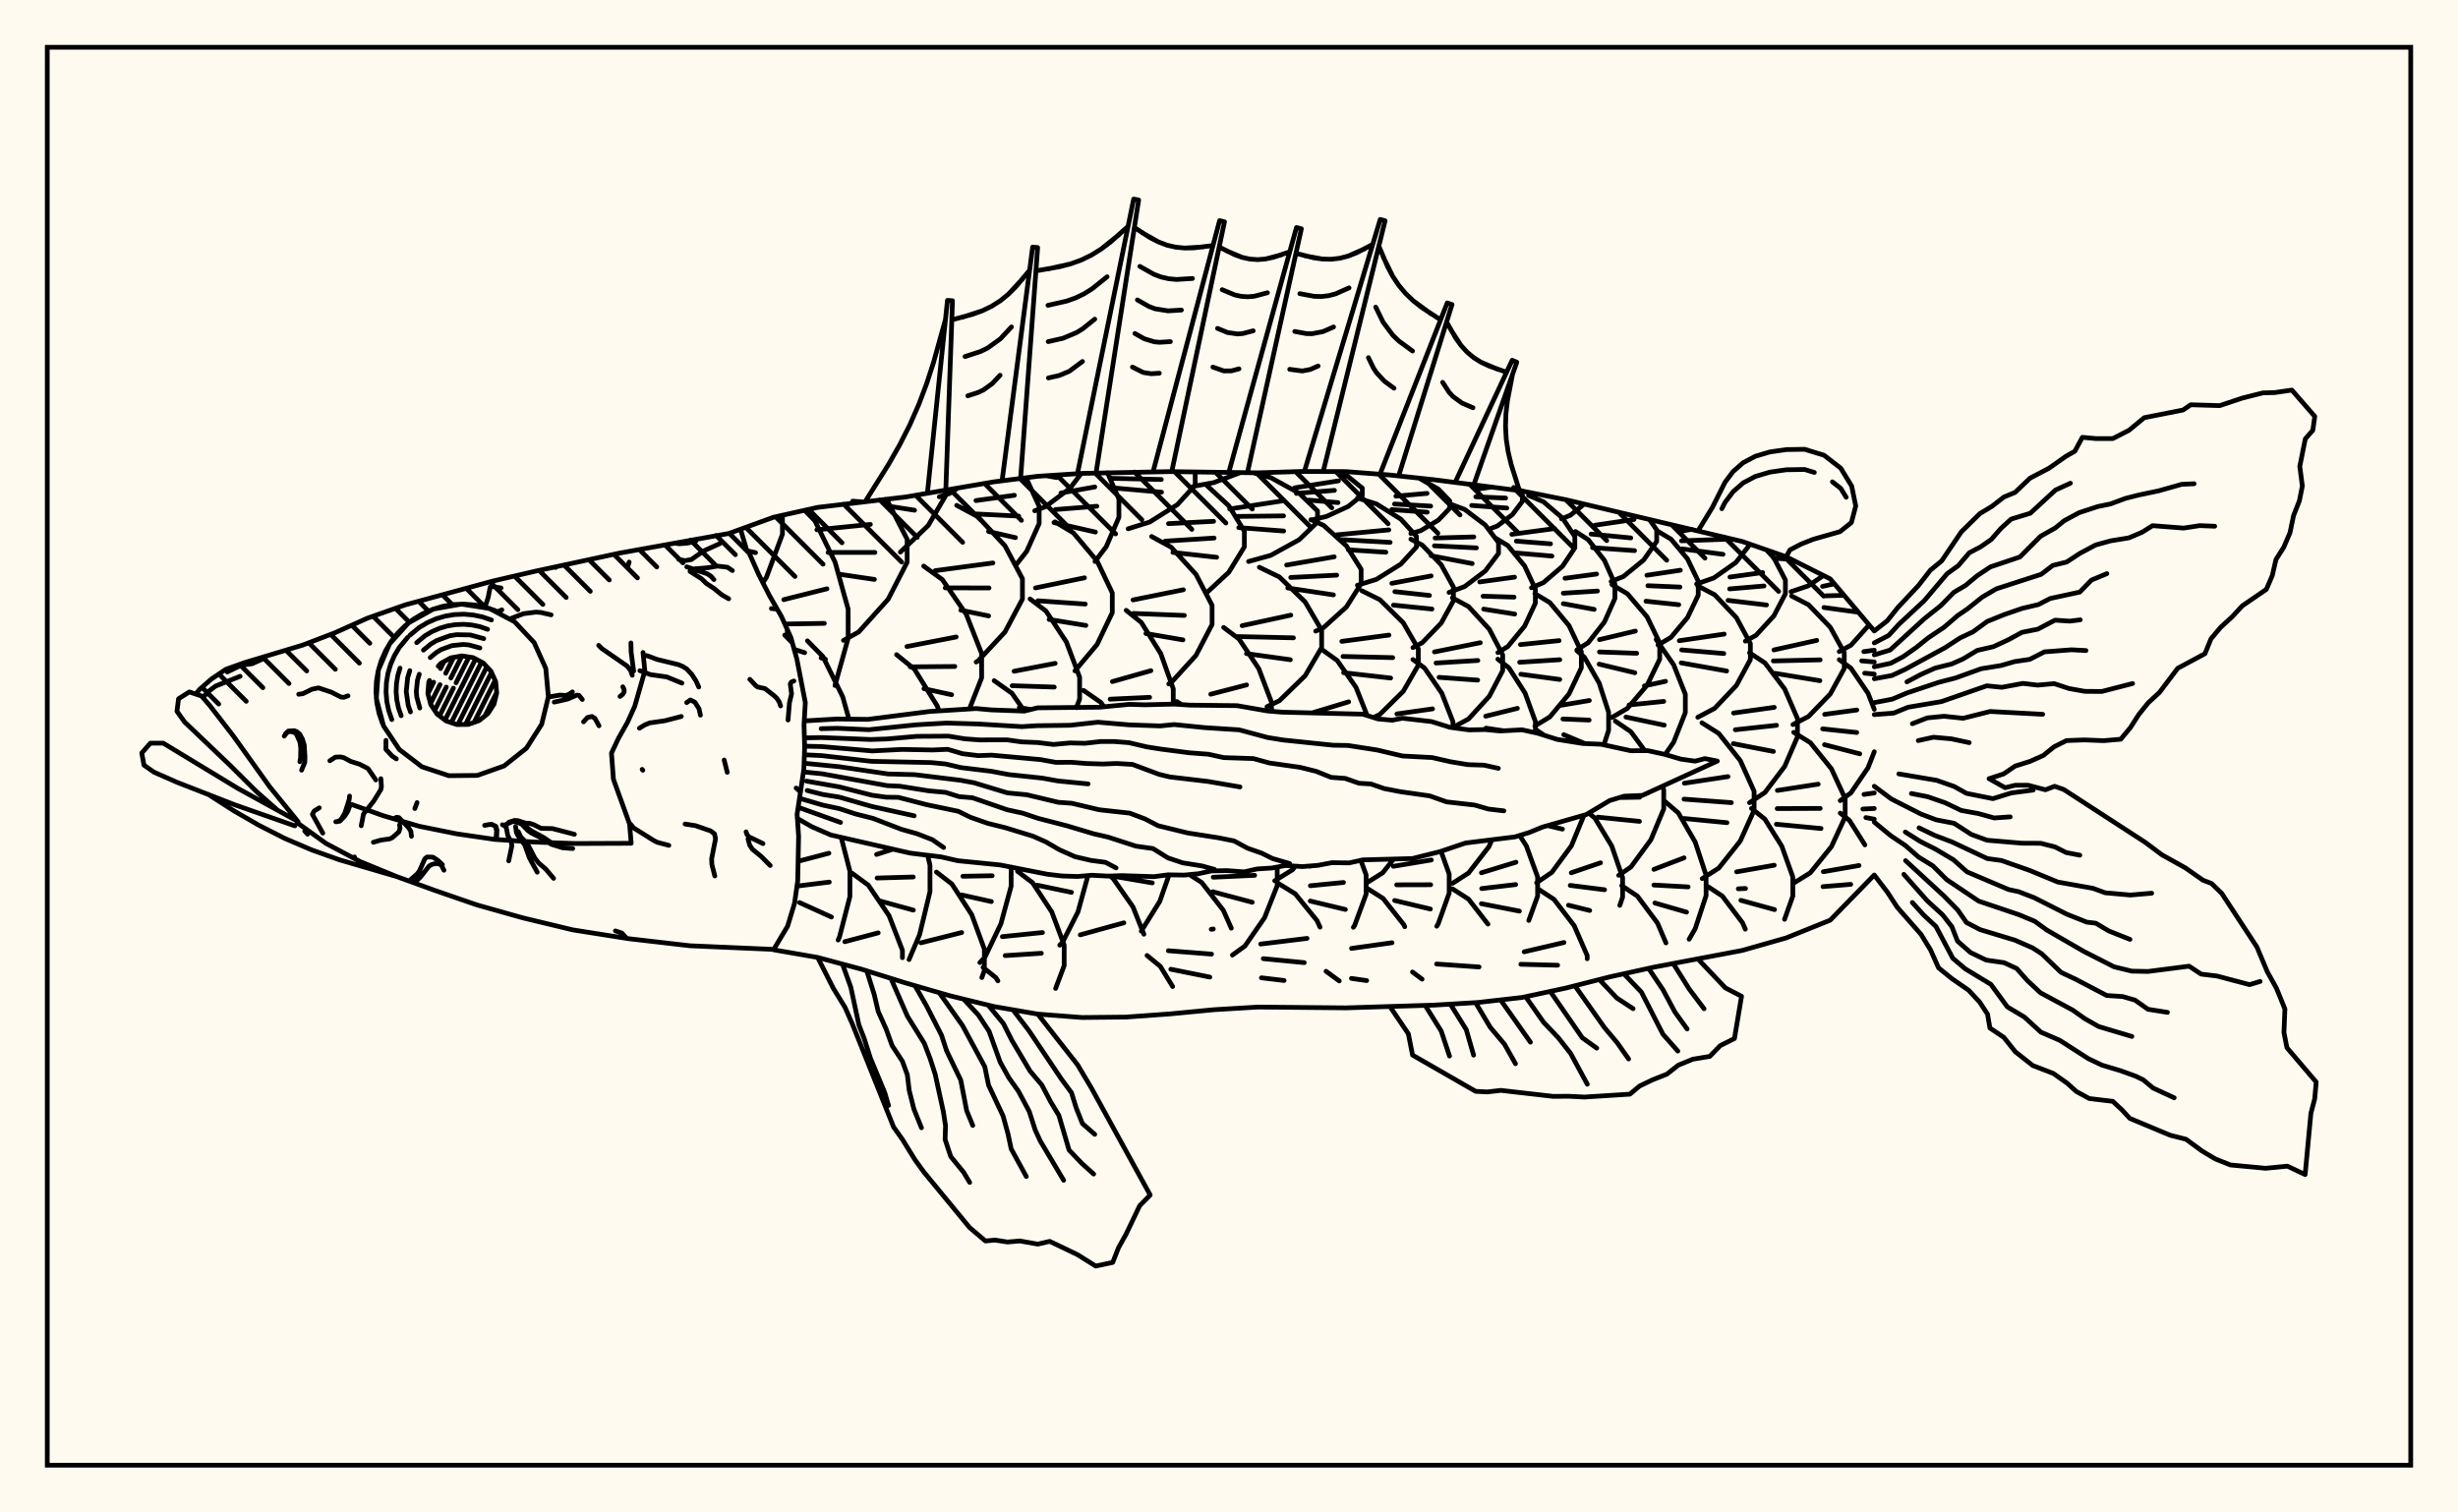<svg xmlns="http://www.w3.org/2000/svg" width="520" height="320"><rect x="0" y="0" width="520" height="320" fill="floralwhite"/><rect x="10" y="10" width="500" height="300" stroke="black" stroke-width="1" fill="none"/><path stroke="black" stroke-width="1" fill="none" stroke-linecap="round" stroke-linejoin="round" d="
M 154.3 112.83 163.67 109.43 172.98 107.35 191.61 105.15 210.23 101.95 219.55 100.77 228.86 100.16 247.49 99.78 266.12 100.04 275.43 99.75 284.74 99.78 294.06 100.5 303.37 101.5 322 103.88 331.31 105.74 368.57 114.56 377.88 117.8 387.19 122.48 396.51 133.5 
M 396.51 185.13 387.19 194.69 377.88 198.44 368.57 201.09 349.94 204.62 340.62 206.67 331.31 209.04 322 211.04 312.68 212.1 303.37 212.66 284.74 213.24 266.12 213.07 256.8 213.63 247.49 214.52 238.18 215.19 228.86 215.28 219.55 214.56 210.23 212.95 200.92 210.67 191.61 207.98 182.29 205.07 172.98 202.57 163.69 200.96 
M 158.02 116.57 156.66 111.97 
M 179.8 189.71 179.81 184.36 177.95 177.16 
M 168.93 182.21 175.36 180.52 
M 168.63 187.47 175.44 186.63 
M 161.39 123.3 162.14 122.15 165.53 113.01 165.53 109.02 
M 157.96 116.51 159.84 116.93 
M 179.59 152.11 178.28 147.43 174.09 138.91 170.82 135.59 
M 186.4 191.26 183.7 187.28 180.27 184.76 
M 176.64 145.04 179.43 135.04 179.43 128.89 176.67 118.95 172.39 110.18 170.23 107.97 
M 165.81 126.87 174.95 124.57 
M 166.03 132.03 174.39 131.89 
M 168.01 137.38 170.23 138.09 
M 173.71 139.19 174.63 139.48 
M 195.59 193.43 196.74 188.66 196.74 183.03 196.25 181.01 
M 185.44 180.78 188.91 179.67 
M 185.56 185.77 193.2 185.55 
M 186.11 190.61 193.22 192.56 
M 178.44 135.49 181.65 133.72 187.89 126.79 191.91 118.95 191.91 114.1 187.89 106.26 187.32 105.62 
M 172.81 112.09 184.13 110.95 
M 175.19 116.89 185.09 116.88 
M 177.47 121.48 184.98 122.59 
M 198.64 150.37 198.28 149.36 193.44 141.56 189.67 138.51 
M 206.33 195.58 205.56 193.5 201.37 187.03 198.11 184.51 
M 190.47 116.81 196.37 111.18 200.02 104.93 200.02 103.7 
M 187.98 107.09 193.48 107.95 
M 205.08 150.01 207.67 143.41 207.67 138.27 204.41 129.96 199.36 122.63 195.41 119.77 
M 191.87 136.79 202.28 134.77 
M 192.56 141.09 201.99 141.01 
M 195.47 145.71 201.32 146.99 
M 211.28 196.43 211.74 195.47 213.91 187.5 213.91 183.44 
M 203.7 185.4 209.9 185.28 
M 203.44 189.35 209.73 190.75 
M 198.72 105.12 200.88 104.41 202.65 103.25 
M 206.51 140.07 206.87 139.88 212.6 133.72 216.3 126.75 216.3 122.44 212.6 115.47 206.87 109.32 202.39 106.92 
M 197.85 120.74 210.05 119.11 
M 199.97 124.38 209.23 124.4 
M 203.27 129.1 209.15 130.31 
M 216.72 150.45 214.08 146.68 210.32 144.01 
M 224.31 197.76 222.51 192.95 218.44 186.76 215.26 184.35 
M 219.19 197.44 220.54 197.3 
M 214.98 119.48 217.2 116.65 219.84 110.77 219.84 107.13 217.07 101.08 
M 206.47 105.91 214.6 104.79 
M 206.44 108.74 215.51 109.19 
M 209.13 112.45 214.82 113.75 
M 227.71 149.74 228.4 147.9 228.4 143.29 225.61 135.85 221.29 129.29 217.91 126.72 
M 214.53 142.02 223.23 140.35 
M 214.13 145.08 223.03 145.37 
M 215.64 149.71 218.07 150.11 
M 225.57 197.83 228.05 192.93 230.17 185.24 
M 219.36 187.27 226.67 188.8 
M 218.9 108.07 221.12 107.24 226.34 103.33 228.75 100.17 
M 221.31 100.65 223.52 101.04 
M 227.4 141.94 232.09 136.36 235.31 129.62 235.31 125.44 232.09 118.69 227.08 112.74 223.18 110.41 
M 219.06 124.39 229.43 122.25 
M 219.57 127.11 229.59 127.81 
M 221.95 131.06 229.72 132.33 
M 233.53 149.51 232.87 148.6 229.23 146.08 
M 241.99 197.66 239.69 191.89 235.45 185.82 234.78 185.34 
M 228.54 197.79 237.75 195.25 
M 231.65 118.8 234.03 115.66 236.71 109.45 236.71 105.6 234.29 100 
M 224.45 104.31 231.61 103.03 
M 223.27 107.81 232.04 107.11 
M 222.97 110.57 224.87 111.01 
M 225.02 111.04 231.74 112.57 
M 248.21 148.97 248.21 145.73 245.56 138.28 241.45 131.7 238.25 129.13 
M 235.33 144.21 243.48 141.9 
M 234.85 147.93 243.21 147.54 
M 241.44 197 245.35 190.72 247.32 185.1 
M 235.46 185.38 243.77 186.8 
M 238.66 111.88 243.23 110.45 249.07 106.78 252.85 102.63 252.85 100.06 252.67 99.87 
M 234.98 101.2 245.68 101.45 
M 235.75 103.25 245.73 104.14 
M 247.26 144.7 247.75 144.44 253.02 138.66 256.42 132.12 256.42 128.07 253.02 121.53 247.75 115.76 243.63 113.51 
M 239.7 126.93 250.34 124.78 
M 239.74 129.79 250.55 130.21 
M 242.43 134.04 250.26 135.38 
M 249.96 149.07 248.95 148.42 
M 260.49 196.39 258.81 192.61 254.22 186.71 251.62 185.04 
M 256.24 196.62 256.68 196.56 
M 252.49 102.89 256.77 102.11 262.38 100 
M 255.2 125.48 259.94 121.1 263.25 115.71 263.25 112.38 259.94 106.99 255.06 102.48 
M 247.2 110.79 256.75 110.3 
M 246.52 114.49 256.85 113.84 
M 248.14 116.88 257.39 117.91 
M 268.99 150.5 268.99 148.58 266.3 141.47 262.12 135.2 258.87 132.75 
M 256.14 146.88 263.72 144.91 
M 266.17 196.11 267.52 194.17 270.2 187.39 270.2 183.44 
M 256.67 185.6 265.43 185.2 
M 256.54 188.67 264.92 190.9 
M 264.14 118.8 268.83 117.5 274.85 114.19 278.73 110.44 278.73 108.11 274.85 104.36 268.83 101.05 265.13 100.03 
M 260.15 107.69 271.23 105.99 
M 261.88 109.26 271.54 109.15 
M 262.07 111.63 271.56 112.35 
M 268.03 149.53 270.67 148.25 276.1 142.98 279.6 137.01 279.6 133.32 276.1 127.35 270.67 122.08 266.42 120.02 
M 262.78 132.38 273.07 130.15 
M 261.86 134.68 273.63 134.95 
M 263.7 138.29 272.98 139.58 
M 269.67 186.35 273.43 184.03 274.06 183.26 
M 279.26 196.17 278.62 194.78 274 189.1 270.4 186.89 
M 277.34 110.03 280.62 109.27 285.23 107.15 288.2 104.75 288.2 103.27 285.23 100.86 282.85 99.77 
M 273.89 103.21 283.16 101.74 
M 274.25 104.39 282.31 103.75 
M 276.88 105.81 283.06 106.34 
M 278.34 133.53 280.01 132.78 284.84 128.42 287.95 123.49 287.95 120.44 284.84 115.5 280.01 111.15 277.34 109.94 
M 272.19 119.55 282.26 117.81 
M 273.06 122.18 282.78 121.69 
M 272.43 124.4 282.09 125.86 
M 289.23 151.39 286.87 145.43 282.9 139.75 279.8 137.53 
M 277.52 150.85 285.31 148.49 
M 286.31 196.2 286.59 195.77 289.01 189.18 289.01 185.09 287.88 182.03 
M 277.08 183.28 277.52 183.19 
M 277.21 187.4 284.22 186.71 
M 277.19 190.64 284.62 192.42 
M 287.17 123.83 291.19 122.58 296.34 119.36 299.66 115.73 299.66 113.47 296.34 109.83 291.19 106.62 287.17 105.37 
M 282.79 113.16 293.81 112.11 
M 283.49 114.16 294.09 114.75 
M 285.25 116.33 293.18 116.84 
M 290.58 151.81 291.93 151.14 296.87 146.26 300.05 140.73 300.05 137.3 296.87 131.77 291.93 126.89 288.08 124.98 
M 283.87 135.7 293.84 134.37 
M 284.12 138.89 294.63 139.14 
M 284.25 142.33 294.2 143.46 
M 289 186.88 292.51 184.67 294.83 181.76 
M 297.18 196.07 297 195.66 292.59 190.08 289.15 187.9 
M 298.47 112.89 300.57 112.27 304.29 110.05 306.7 107.54 306.7 105.99 304.29 103.48 300.23 101.17 
M 295.3 104.97 301.9 104.39 
M 295.02 106.64 302.67 107.08 
M 294.43 107.82 301.93 108.37 
M 298.91 137.01 300.88 135.99 304.89 131.83 307.48 127.12 307.48 124.2 304.89 119.49 300.88 115.33 298.47 114.08 
M 294.45 123.42 302.77 121.85 
M 295.09 125.18 302.41 125.98 
M 294.8 128.03 302.94 128.86 
M 307.38 153.97 307.38 152.7 305.02 146.66 301.36 141.33 298.91 139.54 
M 295.52 151.05 303.06 149.98 
M 303.95 195.97 304.24 195.51 306.58 188.97 306.58 184.93 304.85 180.11 
M 294.78 183.29 302.8 181.95 
M 295.47 187.21 302.67 187.19 
M 295.04 190.52 302.61 192.33 
M 306.55 125.34 309.87 124.09 314.21 120.81 317.02 117.09 317.02 114.79 314.21 111.08 309.87 107.79 306.47 106.51 
M 303.6 113.83 311.79 113.6 
M 303.46 115.48 312.34 115.92 
M 302.77 117.58 311.45 119.24 
M 307.29 153.96 310.68 152.11 315.07 147.32 317.9 141.9 317.9 138.55 315.07 133.13 310.68 128.34 307.26 126.48 
M 303.47 137.93 313.16 135.98 
M 303.8 140.28 312.64 139.74 
M 304.44 143.31 312.61 143.9 
M 307.31 186.88 310.67 184.71 314.98 179.15 315.64 177.66 
M 314.78 195.52 310.68 190.24 307.3 188.07 
M 314.96 111.98 316.77 111.29 319.98 108.85 322.06 106.08 322.06 104.37 321.66 103.84 
M 312.21 103.54 315.64 103.03 
M 312.21 105.11 318.52 105.38 
M 311.34 106.94 318.77 107.49 
M 316.88 138.07 318.99 136.79 322.53 132.49 324.81 127.62 324.81 124.6 322.53 119.73 318.99 115.43 316.22 113.75 
M 313.04 123.12 320.41 122.11 
M 313.75 126.14 320.31 126.34 
M 313.87 128.87 320.44 129.92 
M 324.83 155.03 324.83 152.69 322.63 146.63 319.21 141.29 316.88 139.47 
M 314.3 151.53 321.01 149.87 
M 314.36 154.06 318 154.6 
M 323.42 194.75 325.29 189.59 325.29 185.55 322.92 179.01 321.49 176.76 
M 313.4 184.66 320.72 182.42 
M 313.46 188 320.65 187.15 
M 313.39 191.2 321.44 192.77 
M 323.99 124.35 326.52 123.27 330.55 119.82 333.16 115.92 333.16 113.51 330.55 109.6 326.52 106.16 323.37 104.81 
M 319.83 113.05 328.9 111.83 
M 320.79 114.49 328.02 115.06 
M 320.4 116.97 328.32 117.65 
M 324.71 153.6 327.87 151.69 331.93 146.82 334.54 141.3 334.54 137.88 331.93 132.36 327.87 127.49 324.71 125.59 
M 321.66 136.38 329.83 135.54 
M 321.49 140.12 329.98 139.58 
M 321.74 142.65 329.97 143.76 
M 325.08 186.77 328.3 184.57 332.43 178.96 335.1 172.48 
M 326.7 155.58 325.08 154.48 
M 327.4 174.69 330.54 175.42 
M 331.26 193.55 328.75 190.28 325.42 188.1 
M 330.34 109.78 332.23 109.01 335.13 106.66 
M 333.6 137.5 335.99 135.98 339.43 131.59 341.64 126.62 341.64 123.54 339.43 118.57 335.99 114.18 333.3 112.46 
M 331.08 122.35 337.77 121.45 
M 330.72 125.51 337.95 125.05 
M 330.73 127.72 337.25 128.93 
M 339.32 157.59 340.31 154.52 340.31 150.7 338.31 144.52 335.19 139.06 333.6 137.67 
M 330.07 149.25 336.23 148.21 
M 330.64 152.12 336.19 152.35 
M 330.82 155.44 335.31 157.33 
M 342.67 191.56 343.27 189.82 343.27 185.68 340.97 178.99 337.4 173.09 336.12 172.03 
M 332.41 184.66 338.6 182.55 
M 332.19 187.33 339.45 188.25 
M 331.82 191.52 336.31 192.64 
M 340.85 123.03 343.45 121.97 347.72 118.49 350.48 114.55 350.48 112.11 349.02 110.02 
M 337.4 111.13 345.69 109.91 
M 336.59 112.99 345 113.81 
M 336.91 115.87 345.8 116.5 
M 341.02 151.79 344.27 149.88 348.44 144.99 351.12 139.46 351.12 136.03 348.44 130.5 344.27 125.61 341.02 123.7 
M 338.37 135.33 345.97 133.52 
M 338.37 137.94 346.25 138.22 
M 338.31 140.52 345.86 142.34 
M 342.44 185.2 345.02 183.44 349.25 177.68 351.97 171.15 351.97 167.11 351.66 166.36 
M 347.96 158.82 345.02 154.82 341.73 152.57 
M 342.64 168.74 346.89 168.67 
M 338.02 172.89 346.84 173.78 
M 347.34 190.86 346.4 189.6 343.08 187.38 
M 350.76 136.48 353.5 134.85 357 130.66 359.27 125.92 359.27 122.99 357 118.25 353.5 114.06 350.76 112.43 
M 348.41 121.71 355.48 120.65 
M 348.61 123.92 355.4 124.21 
M 348.21 127.2 355.15 127.94 
M 352.27 159.63 354.07 157.03 356.54 150.77 356.54 146.9 354.07 140.65 350.37 135.3 
M 347.88 145.12 352.35 144.15 
M 344.63 149.15 351.97 148.4 
M 343.97 151.71 352.08 153.43 
M 360.93 189.12 360.93 185.17 358.63 178.17 355.06 172 352.26 169.59 
M 349.89 183.94 356.27 181.5 
M 349.88 187.25 357.13 187.65 
M 358.92 123.56 362.57 122.28 367.24 119 370.25 115.15 
M 355.06 112.48 357.93 111.99 
M 355.73 114.42 365 114.1 
M 355.85 116.13 364.51 117.28 
M 359.17 151.76 362.75 149.87 367.34 145.03 370.3 139.55 370.3 136.16 367.34 130.68 362.75 125.84 359.17 123.96 
M 355.26 135.56 364.76 134.16 
M 355.76 137.51 364.68 138.27 
M 355.67 140.25 365.28 141.97 
M 360.11 185.89 363.6 183.68 368.16 177.94 371.09 171.44 371.09 167.41 368.16 160.91 363.6 155.17 360.05 152.93 
M 356.33 165.71 365.57 164.31 
M 356.26 169.08 366.27 169.82 
M 356.26 173.17 365.34 174.06 
M 363.2 188.82 361.01 187.38 
M 369.24 135.65 371.49 134.42 375.28 130.29 377.71 125.62 377.71 122.72 375.28 118.05 373.72 116.36 
M 365.98 122.09 372.9 121.14 
M 365.91 124.6 373.18 123.98 
M 365.58 127.03 373.71 128 
M 370.12 169.83 373.38 167.67 377.56 162.15 380.26 155.9 380.26 152.03 377.56 145.78 373.38 140.26 370.12 138.11 
M 366.74 150.86 375.35 149.66 
M 367.11 154.4 375.83 153.46 
M 366.69 157.34 375.17 158.99 
M 379.28 185.97 379.28 185.55 376.95 179.04 373.35 173.29 370.54 171.04 
M 367.39 184.46 375.35 183.06 
M 367.75 188.05 369.27 187.98 
M 378.9 125.19 382.51 123.97 385.76 121.77 
M 375.22 118.1 378.96 118.35 
M 379.3 153.3 382.6 151.59 387.2 146.83 390.16 141.44 390.16 138.1 387.2 132.71 382.6 127.95 379.01 126.09 
M 375.28 137.51 384.34 135.49 
M 375.16 139.84 385.06 139.61 
M 375.5 142.46 385.01 144.02 
M 382.07 185.23 382.97 184.67 387.45 179.12 390.35 172.84 390.35 168.95 387.45 162.67 382.97 157.12 379.47 154.95 
M 376.01 167.24 384.65 165.91 
M 375.97 171.08 385.07 171.04 
M 375.8 174.39 385.24 175.29 
M 389.1 137.86 391.58 136.51 395.42 132.22 
M 385.56 124.07 388.07 123.52 
M 386.31 126.06 390.13 125.96 
M 385.86 128.53 393.16 129.54 
M 389.31 169.4 391.56 167.76 395.19 162.44 396.51 159.05 
M 396.51 150.07 396.51 150.07 
M 386.01 151.14 392.81 150.22 
M 385.59 154.21 392.8 154.98 
M 385.98 157.56 393.44 159.49 
M 394.53 178.76 391.25 173.57 389.31 172.03 
M 394.3 137.87 396.51 137.56 
M 393.85 139.83 396.51 140.06 
M 394.48 142.43 396.51 142.62 
M 394.33 168.08 396.51 167.77 
M 394.1 171.17 396.51 171.06 
M 394.73 172.98 396.51 173.32 
M 177.31 198.89 177.6 198.22 179.8 189.71 
M 169.14 190.96 175.89 194.02 
M 165.53 109.02 165.53 109.02 
M 190.91 202.63 190.91 201.05 188.08 193.73 186.4 191.26 
M 178.72 199.24 185.79 197.37 
M 170.23 107.97 170.23 107.97 
M 192.31 203.02 194.54 197.76 195.59 193.43 
M 207.71 206.83 208.25 205.35 208.25 200.82 206.33 195.58 
M 194.82 199.48 203.45 197.3 
M 207.29 203.66 208.37 202.52 211.28 196.43 
M 211.11 207.53 210.67 206.84 207.97 204.68 
M 223.32 209.13 225.13 204.3 225.13 199.96 224.31 197.76 
M 212.05 198.17 219.19 197.44 
M 212.65 202.18 220.3 201.69 
M 224.19 199.97 224.77 199.4 225.57 197.83 
M 228.75 100.17 228.75 100.17 
M 248.08 208.73 245.47 204.46 242.66 202.16 
M 252.67 99.87 252.67 99.87 
M 247.16 201.15 256.31 201.87 
M 247.69 205.07 255.94 206.73 
M 260.72 202.07 263.37 200.16 266.17 196.11 
M 265.13 100.03 265.13 100.03 
M 266.7 199.74 276.51 198.54 
M 267.25 202.83 275.93 203.67 
M 266.85 206.88 271.66 207.45 
M 283.33 207.55 280.53 205.5 
M 285.92 200.66 294.49 199.46 
M 285.9 207.01 289.13 207.47 
M 300.85 207.17 298.82 205.65 
M 303.92 203.96 312.9 204.59 
M 315.64 103.03 315.64 103.03 
M 335.78 202.85 335.78 202.19 333.03 195.86 331.26 193.55 
M 322.45 201.38 330.86 199.41 
M 321.74 204.02 329.52 204.22 
M 349.02 110.02 349.02 110.02 
M 352.44 199.5 350.65 195.3 347.34 190.86 
M 357.34 198.72 358.63 196.49 360.93 189.49 360.93 189.12 
M 350.09 191.05 356.8 192.99 
M 369.23 196.59 368.64 195.24 364.36 189.58 363.2 188.82 
M 373.72 116.36 373.72 116.36 
M 377.53 194.5 379.28 189.59 379.28 185.97 
M 368.29 190.49 375.41 192.45 
M 385.76 121.77 385.76 121.77 
M 379.47 186.84 382.07 185.23 
M 388.07 123.52 388.07 123.52 
M 396.51 150.07 395.19 146.68 391.56 141.36 389.1 139.57 
M 385.73 184.44 393.28 183.12 
M 385.66 187.59 391.53 187.11 
M 396.51 140.06 396.51 140.06 
M 396.51 167.77 396.51 167.77 
M 180.38 106.03 182.3 106.18 
M 196.24 103.89 200.44 63.56 201.5 63.63 200.09 103.69 
M 212.05 101.28 218.46 52.27 219.52 52.38 215.91 101.23 
M 228.03 99.79 239.83 42.12 240.89 42.31 231.87 100.07 
M 244.06 99.35 258.01 46.68 259.05 46.93 247.89 99.79 
M 260.07 99.53 274.27 48.14 275.31 48.4 263.9 100.01 
M 276.1 99.25 291.99 46.43 293.02 46.71 279.93 99.76 
M 292.13 99.85 306.17 64.09 307.18 64.44 295.89 100.7 
M 308.07 101.57 319.91 76.22 320.89 76.63 311.8 102.53 
M 320.23 103.13 322 103.89 
M 183.05 106.1 188.01 98.2 190.34 94.1 192.47 89.9 194.36 85.61 196.02 81.22 197.48 76.73 200.02 67.59 
M 201.36 67.68 205.75 66.5 207.84 65.74 209.81 64.78 211.64 63.62 213.33 62.24 214.9 60.67 217.82 57.17 
M 219.16 57.31 224.09 56.45 226.46 55.84 228.74 55.02 230.9 53.97 232.96 52.69 234.92 51.22 238.65 47.89 
M 239.98 48.13 243.37 50.32 245.11 51.2 246.9 51.88 248.75 52.3 250.65 52.48 252.61 52.44 256.61 51.95 
M 257.92 52.26 261.14 53.86 262.77 54.45 264.41 54.81 266.07 54.93 267.75 54.79 269.44 54.42 272.85 53.28 
M 274.16 53.6 277.93 54.55 279.79 54.81 281.62 54.85 283.43 54.64 285.2 54.18 286.95 53.5 290.4 51.71 
M 291.7 52.07 293.55 56.42 294.64 58.46 295.9 60.35 297.35 62.08 298.99 63.65 300.81 65.08 304.77 67.67 
M 306.03 68.11 307.97 71.53 309.08 73.08 310.32 74.45 311.73 75.64 313.3 76.63 315.02 77.44 318.72 78.76 
M 319.97 79.27 318.91 84.76 318.59 87.49 318.5 90.21 318.65 92.92 319.06 95.61 319.7 98.29 321.38 103.62 
M 203.58 67.13 207.84 65.74 209.81 64.78 211.64 63.62 213.33 62.24 216.38 58.96 
M 204.16 75.44 207.43 74.37 208.93 73.64 211.63 71.69 213.98 69.17 
M 204.74 83.75 207.01 83.01 208.06 82.5 209.94 81.14 211.57 79.39 
M 221.64 56.92 226.46 55.84 228.74 55.02 230.9 53.97 232.96 52.69 236.81 49.59 
M 221.7 64.6 225.67 63.7 227.55 63.03 229.34 62.17 231.03 61.11 234.21 58.56 
M 221.75 72.28 224.88 71.57 227.77 70.36 229.1 69.53 231.6 67.52 
M 221.8 79.96 224.09 79.44 226.2 78.56 229 76.48 
M 241.66 49.26 245.11 51.2 246.9 51.88 248.75 52.3 250.65 52.48 254.6 52.24 
M 241.14 56.36 244.1 58.03 245.64 58.61 247.23 58.97 248.87 59.13 252.27 58.92 
M 240.62 63.46 243.1 64.86 244.39 65.34 247.09 65.77 249.93 65.6 
M 240.09 70.56 242.09 71.68 244.2 72.32 245.31 72.42 247.6 72.28 
M 239.57 77.66 241.87 78.81 243.53 79.07 245.26 78.96 
M 259.53 53.1 262.77 54.45 264.41 54.81 266.07 54.93 267.75 54.79 271.14 53.9 
M 258.55 61.29 261.22 62.4 262.58 62.7 263.95 62.79 265.33 62.68 268.13 61.94 
M 257.57 69.48 259.68 70.35 261.82 70.66 262.91 70.57 265.12 69.99 
M 256.59 77.67 258.91 78.48 260.5 78.47 262.11 78.04 
M 276.05 54.12 279.79 54.81 281.62 54.85 283.43 54.64 285.2 54.18 288.68 52.65 
M 274.98 62.13 278.06 62.7 279.58 62.73 281.07 62.56 282.53 62.18 285.4 60.91 
M 273.91 70.13 276.34 70.58 277.53 70.61 279.86 70.17 282.12 69.18 
M 272.84 78.14 275.49 78.49 277.19 78.17 278.85 77.44 
M 292.59 54.27 294.64 58.46 295.9 60.35 297.35 62.08 298.99 63.65 302.75 66.4 
M 291.04 64.97 292.61 68.18 294.69 70.96 295.95 72.16 298.83 74.27 
M 289.49 75.67 290.58 77.9 291.25 78.91 292.9 80.67 294.91 82.14 
M 306.98 69.85 309.08 73.08 310.32 74.45 311.73 75.64 313.3 76.63 316.84 78.13 
M 305.2 80.89 306.56 82.99 307.37 83.88 309.31 85.29 311.61 86.27 
M 170.14 152.53 177.07 152.12 183.6 152.2 196.67 150.53 206.53 149.91 209.73 150.2 216.7 150.45 219.49 149.76 232.58 149.63 238.9 149.02 242.17 149.12 248.42 148.97 251.76 149.19 261.69 149.3 268.19 150.43 271.26 150.68 288.31 151.1 291.53 152.11 294.53 152.38 296.68 151.96 302.86 152.67 306.71 153.88 310.78 154.43 314.22 154.36 317.37 154.66 321.98 154.41 325.28 155.13 329.44 156.44 334.86 157.31 338.68 157.46 345 158.84 348.59 158.82 352.17 159.6 355.58 160.61 358.61 161.04 360.67 160.5 363.31 161.02 347.45 168.29 343.62 168.45 340.56 169.37 335.58 172.34 326.32 174.99 323.51 176.14 320.48 177.07 310.05 178.36 304.6 180.2 298.77 181.65 288.32 181.93 285.4 182.57 281.79 182.52 278.8 183.09 275.53 183.35 271.94 183.12 269.1 183.65 265.94 183.85 263.2 184.47 259.57 184.2 256.28 184.26 253.54 184.86 250.49 185.15 247.1 185.09 244.14 185.48 237.41 185.26 234.32 185.36 230.95 185.18 228.01 185.44 224.73 185.34 221.57 184.97 211.61 183.01 202.63 182.11 199.1 181.3 192.56 180.5 175.76 176.66 171.75 174.92 168.69 173.16 
M 173.71 154.17 177.15 154.09 183.81 154.39 193.8 153.35 200.25 152.98 206.98 153.18 216.19 153.74 219.35 153.54 226.39 153.45 232.25 152.8 238.86 153.36 245.44 153.59 248.39 153.3 254.87 153.95 262.15 154.42 268.18 156.04 271.47 156.57 281.99 157.67 285.13 157.72 291.32 158.68 296.7 159.95 302.97 160.28 306.87 161.17 310.53 161.78 313.95 161.89 316.98 162.56 
M 170.17 156.12 173.81 156.05 184.2 156.46 187.6 156.35 194 155.79 200.67 155.75 204.1 156.32 207.24 156.55 213.1 156.54 216.12 156.97 219.5 157.1 222.87 157.51 226.33 157.19 229.57 157.26 232.83 156.89 235.71 156.89 238.82 157.13 242.6 158.02 245.65 158.5 251.59 159.27 255.66 159.58 258.89 160.29 265.17 160.5 268.55 161.43 275.04 162.35 278.48 163.21 281.6 164.47 284.57 164.69 287.51 165.72 290.02 165.87 292.86 166.85 296.34 167.52 302.45 168.39 306.04 169.66 311.97 170.33 314.86 171.17 318.15 171.56 
M 170.5 157.88 173.86 157.96 184.51 158.88 190.84 158.56 197.31 158.68 200.49 158.54 203.64 159.47 206.95 159.87 209.78 159.77 220.14 160.71 223.38 161.3 226.69 161.28 229.84 161.54 233.3 161.65 236.18 161.53 239.57 161.73 245.23 163.84 247.51 164.39 255.52 165.33 262.32 166.5 
M 170.51 159.71 173.83 159.87 184.36 161.08 196.95 161.34 200.06 161.64 203.27 162.4 209.67 163.18 213.39 163.88 220.47 164.63 223.81 165.23 230.18 165.86 
M 170.11 161.48 177.5 162.21 187.86 163.75 193.53 163.9 203.29 165.1 206.07 165.62 213.13 167.76 217.2 168.15 223.9 169.75 226.72 169.95 232.55 171.33 239 172.04 242.22 173.26 245.02 174.71 251.28 176.24 257.84 177.27 261.1 177.93 263.92 179.46 266.92 180.51 269.19 181.64 272.84 182.71 
M 169.98 163.32 173.95 163.72 187.67 166.22 190.35 166.34 196.44 167.32 200.06 167.65 202.9 168.55 205.73 168.79 213.06 171.32 216.37 172.05 219.57 173.13 225.6 174.69 231.36 176.41 234.37 177.1 240.3 179.02 243.92 179.54 247.08 181.51 250.21 182.56 254.28 183.21 256.92 183.94 
M 170.63 165.27 177.53 166.48 184.48 168.25 187.49 168.67 190.03 168.7 196.08 170.26 202.73 171.65 205.36 172.94 209 174.21 212.66 175.12 218.54 176.92 221.28 178.14 224.17 179.81 227.44 181.26 230.78 182.04 233.86 182.45 236.11 183.63 
M 170.76 167.25 174.05 168.09 177.51 168.64 184.45 170.63 193.4 172.6 
M 169.15 168.9 174.14 170.36 177.61 171.1 180.99 172.21 184.72 173.16 190.71 175.47 193.98 176.39 197.24 177.66 199.63 179.31 
M 168.86 170.8 177.82 174.01 
M 219.55 214.56 227.97 225.29 230.89 230.2 243.33 252.84 241.11 255.09 238.21 261.15 236.63 263.98 235.4 267.1 231.81 267.87 227.88 265.42 222.07 262.64 219.55 263.23 215.76 262.56 213.13 262.78 210.5 262.37 208.47 262.56 205.12 259.72 195.43 247.95 193.57 245.38 190.91 241.07 189.04 238.44 180.28 216.56 178.76 213.12 176.28 209.08 172.98 202.57 
M 214.29 213.65 217.63 218.01 224.54 228.3 226.68 231.2 227.66 234.37 228.98 237.71 231.6 240 
M 209.05 212.65 212.26 216.54 214.08 220.14 217.92 226.62 220.4 229.55 222.24 233.06 224.01 235.99 226.16 243.31 228.86 246.14 231.37 248.4 
M 203.86 211.39 206.99 214.76 209.25 218.2 211.59 224.72 213.41 228 215.45 230.86 217.75 235.18 218.99 239.05 220.07 241.4 225.02 249.72 
M 198.7 210.03 203.62 216.97 208.34 225.71 209.13 229.58 212.21 236.13 213.24 239.88 213.92 243.08 217.12 248.93 
M 193.57 208.55 195.98 212.76 199.17 219 200.26 222.33 203.25 228.52 204.5 234.99 205.79 238.12 
M 188.47 207 191.96 214.99 195.54 220.74 196.8 224.05 197.85 227.32 199.56 235.15 200.03 238.15 199.94 241.08 201.13 244.69 203.85 248.02 205.14 250.17 
M 183.37 205.4 184.94 210.4 185.79 214.01 187.43 217.64 188.74 221.24 190.91 224.55 191.95 227.4 192.35 230.72 193.34 234.66 194.94 238.61 
M 178.23 203.98 180 208.9 181.7 216.83 182.86 219.84 184.13 223.85 187.18 231.21 187.97 233.89 
M 359.25 202.94 365.02 209.02 368.43 210.79 366.93 219.73 363.93 221.23 361.71 223.51 358.13 224.1 355.06 225.36 352.63 227.27 349.59 228.47 346.85 229.79 344.81 231.5 335.19 232.11 331.87 231.94 328.6 231.97 317.51 230.7 314.61 231.03 312.18 230.9 298.83 223.23 297.94 218.72 294.06 212.98 
M 354 203.89 357.39 209.3 360.5 213.43 
M 348.76 204.88 351.82 209.42 354.35 214.15 356.92 217.71 
M 343.54 206.03 347.24 209.9 351.8 218.81 354.95 222.38 
M 338.35 207.25 342.05 211.16 345.49 213.41 
M 333.18 208.57 339.42 217.4 342.12 220.61 344.54 224.05 
M 327.97 209.76 334.74 219.57 337.8 221.76 
M 322.76 210.88 326.53 216.26 329.66 219.55 332.27 222.87 335.8 229.4 
M 317.46 211.56 323.77 220.5 
M 312.16 212.13 315.27 217.35 318.27 220.91 320.61 225.06 
M 306.83 212.45 310.19 217.84 311.75 223.25 
M 301.5 212.72 304.9 218.16 306.65 223.44 
M 396.51 133.5 399.25 131.35 401.48 128.56 405.89 123.85 408.36 120.66 410.78 118.66 414.93 112.52 418.86 108.66 421.39 107.14 423.94 105.16 426.29 104.19 429.46 101.17 433.47 99.07 437.09 96.52 438.94 95.47 440.53 92.53 443.38 92.79 446.98 92.79 450.4 91.04 453.63 88.37 461.83 86.75 463.47 85.64 469.6 85.82 474.39 84.22 478.72 83.13 481.24 83.06 484.85 82.53 489.7 88.1 489.28 91.05 487.7 92.84 486.53 98.67 487.07 102.83 486.45 105.95 485.21 109.09 484.46 112.7 483.15 115.76 481.49 118.39 480.71 121.78 479.46 124.69 474.37 128.18 472.19 130.53 469.82 132.69 467.75 135.15 466.47 138.3 460.7 141.4 456.82 146.53 454.47 148.69 452.46 151.19 450.7 153.94 448.65 156.4 445.04 156.71 440.95 156.55 437.18 156.69 434.54 158.01 432.27 159.84 429.43 161.1 426.32 162.08 423.88 163.74 420.79 164.75 424.2 166.66 426.36 166.13 429.07 166.14 432.72 167.1 434.67 166.36 436.6 167.04 453.82 178.21 457.38 180.87 462.31 183.61 466.05 186.23 467.87 186.93 470.02 189.02 477.46 200.37 479.66 205.61 481.59 209.08 483.38 213.47 483.18 218.46 483.81 221.67 490 228.93 489.69 232.47 488.88 235.55 487.66 248.51 483.91 246.73 479.3 247.18 471.86 246.48 468.7 245.22 465.88 243.55 462.47 241.04 459.11 240.19 450.57 236.62 448.88 234.79 446.97 233.02 441.98 232.42 439.24 230.92 437.32 229.18 434.38 227.11 430.05 225.44 426.37 222.55 423.93 219.49 420.97 217.5 420.47 214.56 418.8 212.01 416.46 209.5 412.89 207.03 410.1 204.76 408.42 200.99 406.4 197.69 401.38 191.97 399.27 188.74 396.51 185.13 
M 396.51 136.02 399.56 134.44 401.71 132.09 407.07 127.11 411.92 121.39 414.27 119.69 416.61 116.96 419.01 115.7 421.26 114.14 423.27 111.83 425.47 109.83 429.52 108.59 434.85 103.68 438 102.24 
M 396.51 138.55 399.85 137.54 407.1 130.91 410.58 128.14 413.34 125.33 415.82 123.86 418.3 121.8 421.09 119.94 427.31 117.85 431.69 113.46 434.81 111.7 436.69 110.17 439.85 108.47 443.78 107.18 446.49 106.62 449.68 105.44 452.56 104.71 456.68 103.85 461.55 102.47 464.17 102.35 
M 396.51 141.08 399.99 140.33 402.64 138.93 405.46 136.94 407.93 134.95 411.27 132.72 414.17 130.23 416.25 128.81 419.34 126.34 422.32 124.59 431.83 121.51 434.26 119.64 437.22 118.91 440.03 117.07 443.35 115.3 446.51 114.43 450.36 113.8 453.09 112.65 455.39 111.22 461.95 111.73 465.35 111.21 468.53 111.34 
M 396.51 143.61 400.24 142.92 403.03 141.63 411.45 137.06 414.71 134.95 417.37 133.7 420.4 131.49 423.98 130.04 427.78 128.73 431.24 127.91 433.71 126.63 439.98 125.27 442.46 122.73 445.72 121.37 
M 403.42 144.27 406.37 142.7 409.4 141.35 412.91 140.47 415.3 139.41 418.3 137.61 421.72 136.82 424.92 135.34 427.75 133.79 431.11 133.12 434.75 131.21 437.87 131.42 440.08 131.14 
M 396.51 148.66 400.33 147.92 403.44 146.61 410.1 144.38 413.72 143.44 419.12 141.49 423.32 140.81 426.2 139.98 429.41 139.5 432.5 137.92 438.23 137.48 441.29 137.64 
M 396.51 151.19 400.61 150.88 403.67 149.63 410.72 148.44 420.31 145.1 423.5 145.42 427.97 144.59 431.06 144.96 434.57 144.64 437.68 145.67 441.03 146.27 444.63 146.3 451.16 144.62 
M 404.57 153.12 407.72 151.89 411.28 151.54 415.31 151.97 421.02 150.53 432.14 151.13 
M 405.82 156.69 409.05 155.98 412.81 156.32 416.59 157.13 
M 401.71 163.74 409.71 165.1 413.39 166.39 416.03 167.86 421.61 168.98 425.49 167.77 430.13 167.16 
M 404.36 167.89 407.83 168.57 411.54 169.86 414.89 171.47 418.58 172.14 421.87 173.06 425.27 172.83 
M 396.51 166.35 400.13 169.05 406.42 172.25 409.63 173.46 413.4 174.19 417.03 176.54 420.37 177.77 427.74 178.4 431.72 178.42 434.76 179.19 437.1 180.38 440 180.94 
M 405.98 175.15 409.3 176.75 412.96 178.14 420.41 181.65 423.41 182.06 429.38 184.16 435.34 186.62 442.79 187.95 445.34 188.89 450.7 189.37 455.2 188.98 
M 403.07 176.03 406.19 178 409.53 179.69 413.26 181.91 416.14 184.47 424.92 188.2 427.05 188.66 430.32 189.92 437.29 193.44 441.46 195.1 443.37 195.33 446.15 196.98 450.6 198.75 
M 396.51 173.94 400.02 176.83 403.11 178.9 405.88 181.33 408.92 183.2 411.82 186.1 418.61 190.66 427.1 193.52 430.46 194.92 432.99 196.76 440.88 201.32 447.25 204.56 450.98 205.47 454.42 205.54 463.11 204.42 465.66 206.1 469 206.5 475.91 208.33 478.14 207.65 
M 403.13 182.09 411.18 189.5 414.17 192.54 416.01 195.18 418.88 196.68 426.27 198.92 429.98 200.54 431.93 201.79 436.01 205.72 439.13 207.19 445.68 210.62 449.07 210.85 451.67 211.6 454.41 213.54 458.53 214.19 
M 402.76 184.99 407.68 190.55 410.97 193.56 412.93 196.07 414.12 199.12 416.87 201.53 420.19 203.13 423.98 203.68 426.64 204.92 428.91 207.47 431.67 210.05 438.49 213.71 441.06 215.53 443.98 217.19 451.01 219.29 
M 404.56 190.95 406.94 193.57 409.56 196.03 413.12 202.74 415.75 204.98 421.17 208.26 424.67 213.04 428.25 215.17 431.76 218.38 435.76 220.11 441.8 223.99 444.71 225.37 448.65 226.55 451.81 227.69 453.44 228.49 455.47 230.19 459.96 232.27 
M 359.25 112.28 362.27 107.34 364.93 102.04 366.64 99.77 368.76 97.91 371.36 96.53 374.43 95.62 377.91 95.12 381.77 95.06 385.89 96.32 389.41 99.05 391.73 102.84 392.59 107.06 391.67 110.56 389.25 112.49 383.6 114.1 381.02 115.12 378.66 116.36 377.88 117.8 
M 364.26 107.63 364.93 106.31 366.64 104.04 368.76 102.18 371.36 100.8 374.43 99.89 377.91 99.39 381.77 99.33 383.83 99.96 
M 387.65 101.95 389.41 103.32 390.57 105.21 
M 41.41 146.85 42.23 145.86 44.7 143.69 47.78 141.61 51.72 140.2 64.03 136.49 70.88 133.87 77.72 130.8 85.76 127.97 104.22 122.95 113.26 120.85 131.08 117.02 154.3 112.85 158.51 117.06 160.5 121.54 162.77 125.99 165.31 130.42 167.32 134.9 168.58 139.45 170.37 148.65 170.09 153.37 170.23 158.04 170.06 162.75 168.63 172.29 168.95 176.95 168.76 186.35 168.09 191.11 166.62 195.96 163.69 200.87 145.95 200.1 132.96 198.6 121.17 196.74 110.61 194.2 100.86 191.45 91.9 188.36 83.92 185.46 76.19 182.29 68.97 178.45 62.84 174.04 
M 50.61 163.83 50.56 163.78 
M 136.03 138.05 136.42 141.97 134.28 149.44 132.73 152.86 130.84 156.2 129.36 159.34 129.77 164.87 133.19 174.34 133.53 178.42 121.69 178.47 113.06 178.16 104.69 177.6 96.62 176.42 88.69 174.82 81.13 172.6 74.32 170.18 
M 58.71 171.41 54.27 167.49 48.69 161.94 39.04 152.74 37.44 150.5 37.77 147.85 40.05 146.4 42.64 147.26 44.42 149.32 49.36 155.71 57.05 166.46 63.06 173.85 
M 62.38 174.73 49.7 170.29 37.44 165.51 32.58 163.37 30.46 161.89 29.99 159.32 31.82 157.23 34.53 157.23 50.23 166.75 62.88 173.72 
M 81.14 153.58 79.61 147.77 80.05 141.77 82.41 136.24 86.43 131.78 91.69 128.86 97.61 127.81 103.55 128.74 108.87 131.55 112.99 135.94 115.46 141.42 116.01 147.41 114.59 153.25 111.36 158.31 106.65 162.05 100.98 164.06 94.97 164.12 89.26 162.23 84.48 158.58 81.14 153.58 
M 80.92 153.07 80.19 150.93 79.72 148.71 79.54 146.46 79.63 144.19 80 141.96 80.65 139.79 81.56 137.72 82.71 135.77 84.11 133.99 85.71 132.39 87.49 131 89.44 129.84 91.51 128.93 93.68 128.28 95.91 127.91 98.17 127.82 100.43 128 102.64 128.47 104.79 129.2 
M 82.89 152.25 82.24 150.36 81.83 148.4 81.67 146.41 81.75 144.41 82.08 142.44 82.65 140.53 83.45 138.7 84.48 136.98 86.24 134.86 
M 86.71 134.4 88.7 132.76 90.41 131.74 92.24 130.93 94.16 130.36 96.13 130.03 98.13 129.95 100.12 130.12 102.08 130.53 103.97 131.18 
M 84.87 151.43 84.3 149.79 83.95 148.1 83.8 146.37 83.88 144.63 84.16 142.92 84.63 141.36 
M 88.15 135.97 89.9 134.52 91.39 133.63 92.98 132.94 94.64 132.44 96.35 132.16 98.09 132.09 99.81 132.23 101.51 132.58 103.15 133.15 
M 86.84 150.62 86.36 149.23 85.94 146.32 86.24 143.4 86.7 141.89 
M 89.58 137.55 91.11 136.28 92.37 135.53 95.12 134.52 96.57 134.28 99.51 134.34 102.34 135.12 
M 88.81 149.8 88.17 147.48 88.07 146.28 88.32 143.89 88.7 142.65 
M 91.02 139.13 92.31 138.05 93.34 137.43 95.6 136.6 98 136.35 99.2 136.45 101.52 137.09 
M 91.14 149.08 90.52 146.75 90.7 144.35 90.86 143.97 
M 92.71 140.95 93.25 140.36 95.36 139.19 97.72 138.77 100.1 139.14 102.23 140.27 103.87 142.02 104.86 144.21 105.08 146.61 104.52 148.95 103.22 150.97 101.34 152.47 99.07 153.27 96.67 153.3 94.38 152.54 92.47 151.08 91.14 149.08 
M 93.92 139.99 93.19 141.44 
M 91.74 144.34 90.53 146.77 
M 95.97 139.08 94.29 142.45 
M 93.08 144.86 91.08 148.87 
M 97.73 138.77 95.38 143.46 
M 94.42 145.38 91.96 150.31 
M 99.21 139.01 96.48 144.46 
M 95.92 145.59 92.98 151.47 
M 100.61 139.41 97.59 145.46 
M 97.42 145.79 94.14 152.35 
M 101.87 140.08 95.47 152.9 
M 102.98 141.07 96.87 153.29 
M 103.98 142.27 98.48 153.28 
M 104.74 143.95 100.3 152.84 
M 105.07 146.5 102.58 151.48 
M 42.73 145.42 46.27 148.96 
M 46.31 142.6 52.09 148.38 
M 50.68 140.57 55.61 145.5 
M 55.59 139.07 61.14 144.62 
M 60.5 137.58 64.89 141.96 
M 65.32 135.99 70.94 141.61 
M 69.96 134.22 76.03 140.3 
M 74.42 132.28 78.24 136.1 
M 78.92 130.38 82.98 134.44 
M 83.66 128.71 86.62 131.67 
M 88.58 127.23 90.74 129.39 
M 93.64 125.89 95.88 128.12 
M 98.66 124.5 102.78 128.62 
M 103.67 123.11 109.56 129 
M 108.84 121.87 114.85 127.88 
M 114.05 120.68 119.78 126.41 
M 119.32 119.54 124.88 125.11 
M 124.59 118.41 128.9 122.71 
M 129.87 117.28 134.86 122.27 
M 135.27 116.28 138.94 119.95 
M 140.69 115.29 144.48 119.08 
M 146.06 114.26 151.28 119.48 
M 151.48 113.28 155.57 117.36 
M 154.16 126.69 152.67 125.83 151.02 124.48 149.42 123.43 148.41 122.44 145.98 120.9 
M 87.61 186.8 88.9 185.63 90.77 183.24 91.44 182.86 92.2 182.72 92.88 182.79 93.36 183.03 93.92 184.12 
M 168.43 166.73 169.36 167.56 
M 165.14 149.36 164.84 148.5 164.36 147.76 163.75 147.18 161.84 145.69 160.28 145.35 159.93 145.11 158.63 143.73 
M 126.65 136.54 127.31 137.21 132.71 140.95 133.4 141.86 133.76 142.87 
M 87.05 176.94 86.92 175.9 86.46 175.14 84.38 172.98 83.91 172.91 83.52 173.1 
M 121.16 179.53 119.01 179.37 116.61 178.63 114.96 177.52 112.37 176.22 111.66 175.71 110.4 174.4 109.27 173.86 
M 135.85 162.78 135.99 162.97 
M 106 124.4 104.2 124.11 103.7 124.23 103.27 126.42 102.55 128.59 
M 86.53 186.41 88.29 184.87 88.77 184.2 89.88 181.68 90.38 181.32 91.58 181.35 92.67 182.06 93.59 182.93 
M 117.11 185.84 115.48 183.9 113.94 182.57 113.13 181.53 111.57 178.5 110.19 177.08 109.63 175.92 
M 74.11 170.26 73.55 171.69 72.95 172.64 71.91 173.73 71.03 173.86 
M 163.19 128.75 164.42 128.87 
M 166.51 133.09 166.58 133.81 167.11 134.9 
M 144.26 144.53 141.05 143.22 137.6 142.73 135.37 141.9 
M 148.18 151.31 147.87 149.93 147.01 148.57 146.05 148.09 145.27 148.65 
M 78.98 178.2 80.58 177.75 82.46 177.48 83.04 177.2 84.38 176.01 84.63 175.26 84.53 174.52 
M 80.57 164.75 80.69 166.38 80.57 167.05 79.05 169.5 76.9 172.23 76.42 174.71 
M 88.23 169.81 87.76 171.07 
M 151.03 122.63 150.39 121.9 149.64 121.41 145.29 119.93 
M 117.25 148.55 120.08 147.91 122.02 147.07 122.48 147.12 123.19 147.99 
M 105.05 177.28 105.14 175.62 104.9 174.83 104 174.39 102.52 174.63 
M 50.8 143.09 45.61 145.16 43.98 146.38 43.02 147.51 
M 116 147.48 118.46 147.06 119.69 147.14 120.37 146.9 121.1 146.39 
M 141.5 178.86 139.05 178.21 138.33 177.85 134.05 175.17 133.3 174.26 
M 73.62 147.22 72.73 147.54 72.15 147.49 70.08 146.44 67.37 145.54 65.99 145.83 64.07 146.77 63.19 146.89 
M 152.33 114.99 148.9 116.54 146.24 118.4 144.9 118.62 143.59 118.36 
M 144.13 151.59 140.66 152.49 137.45 152.95 136.43 153.36 135.27 154.07 
M 133.47 136.03 133.52 137.97 134.05 141.99 
M 162.94 183.12 161.07 181.23 159.16 179.67 158.6 178.82 158.25 177.5 
M 147.83 145.36 147.26 144.11 146.38 142.72 145.26 141.52 144.41 140.99 143.46 140.6 139.04 139.53 136.99 138.76 136.19 138.64 
M 161.41 178.48 158.41 177.03 158.03 176.57 157.84 176 
M 107.62 182.14 108.28 178.98 108.18 178.2 107.43 176.8 107.08 174.96 106.29 174.49 
M 151.22 185.33 150.6 182.9 150.55 181.69 151.38 177.45 151.15 176.42 150.34 175.8 147.13 174.69 144.93 174.35 
M 69.78 160.96 70.97 160.18 72.06 160.15 72.75 160.31 74.19 161.09 76.07 161.69 77.85 162.6 79.51 165.02 
M 73.95 168.43 73.88 169.13 72.95 172.05 72.08 173.49 71.27 173.86 
M 63.43 161.16 63.59 160.4 63.63 158.23 63.46 157.03 62.69 155.27 62.16 154.91 61.32 154.76 60.74 154.96 60.13 155.74 
M 153.2 160.8 153.85 163.4 
M 123.45 152.72 124.29 151.8 125.24 151.59 125.87 152 126.72 153.56 
M 83.85 160.56 82.95 159.95 81.64 158.55 81.65 156.64 
M 132.82 119.81 133.1 118.92 
M 75.05 181.68 75 181.31 
M 117.55 120.06 117.19 120 
M 116.59 130.09 114.4 129.58 113.36 129.51 110.76 129.84 107.78 130.98 
M 104.92 177.47 105.06 175.83 104.86 174.96 104.63 174.68 103.77 174.4 102.54 174.62 
M 55.34 139.54 53.29 140.44 51.04 140.74 48.08 142.18 
M 166.01 134.37 167.63 136.02 
M 166.71 152.34 167.01 148.71 167.46 146.8 167.18 144.69 167.38 144.32 167.95 144.08 
M 130.19 196.96 131.57 197.42 132.56 198.53 
M 113.66 184.54 112.02 181.55 111.04 178.84 109.52 176.7 109.25 176.12 109.07 174.88 
M 121.52 176.52 116.88 175.31 114.47 175.26 112.9 174.47 112.1 174.21 111.2 174.15 109.56 173.63 108.85 173.58 107.62 173.97 
M 116.59 178.27 114.97 177.17 112.39 175.78 110.79 174.53 109.59 173.87 108.42 173.83 106.99 174.45 
M 63.8 162.95 64.48 161.29 64.52 160.22 64.36 157.61 63.97 156.36 63.41 155.34 62.79 154.8 62.21 154.59 60.98 154.68 60.39 155.24 
M 68.29 176.27 66.09 172.3 66.44 171.61 67.55 170.92 
M 147.18 114.53 145.38 114.92 143.66 115.05 142.73 114.9 
M 154.94 120.72 153.88 120.01 151.78 119.77 149.76 120.12 146.98 120.35 
M 106.17 129.04 105.02 129.52 
M 131.76 145.31 132.04 145.88 132.04 146.38 131.74 146.9 131.16 147.35 
M 43.99 168.03 49.38 171.49 54.8 174.62 60.27 177.4 65.93 179.82 71.83 181.92 83.92 185.46 
M 65.07 176.5 64.47 175.83 
M 157.78 111.57 168.18 121.97 
M 164.09 109.34 174.12 119.37 
M 171.07 107.78 178.13 114.84 
M 178.48 106.66 190.75 118.92 
M 186.12 105.76 194.06 113.69 
M 193.7 104.79 203.65 114.74 
M 200.98 103.54 207.55 110.1 
M 208.27 102.28 216.09 110.1 
M 215.77 101.24 226.48 111.96 
M 223.57 100.51 236.02 112.96 
M 231.68 100.08 241.56 109.96 
M 240.01 99.87 252.14 112 
M 248.47 99.79 259.34 110.66 
M 257.16 99.94 264.93 107.71 
M 265.79 100.03 277.42 111.67 
M 274.09 99.79 281.75 107.45 
M 282.61 99.77 293.66 110.82 
M 291.69 100.32 304.19 112.82 
M 301.19 101.27 308.88 108.96 
M 310.87 102.42 321.02 112.56 
M 320.71 103.71 332.78 115.79 
M 331.27 105.73 339.91 114.38 
M 342.52 108.44 352.6 118.53 
M 353.67 111.06 360.7 118.09 
M 364.78 113.63 376.28 125.13 
M 377.29 117.6 385.82 126.13 
"/></svg>